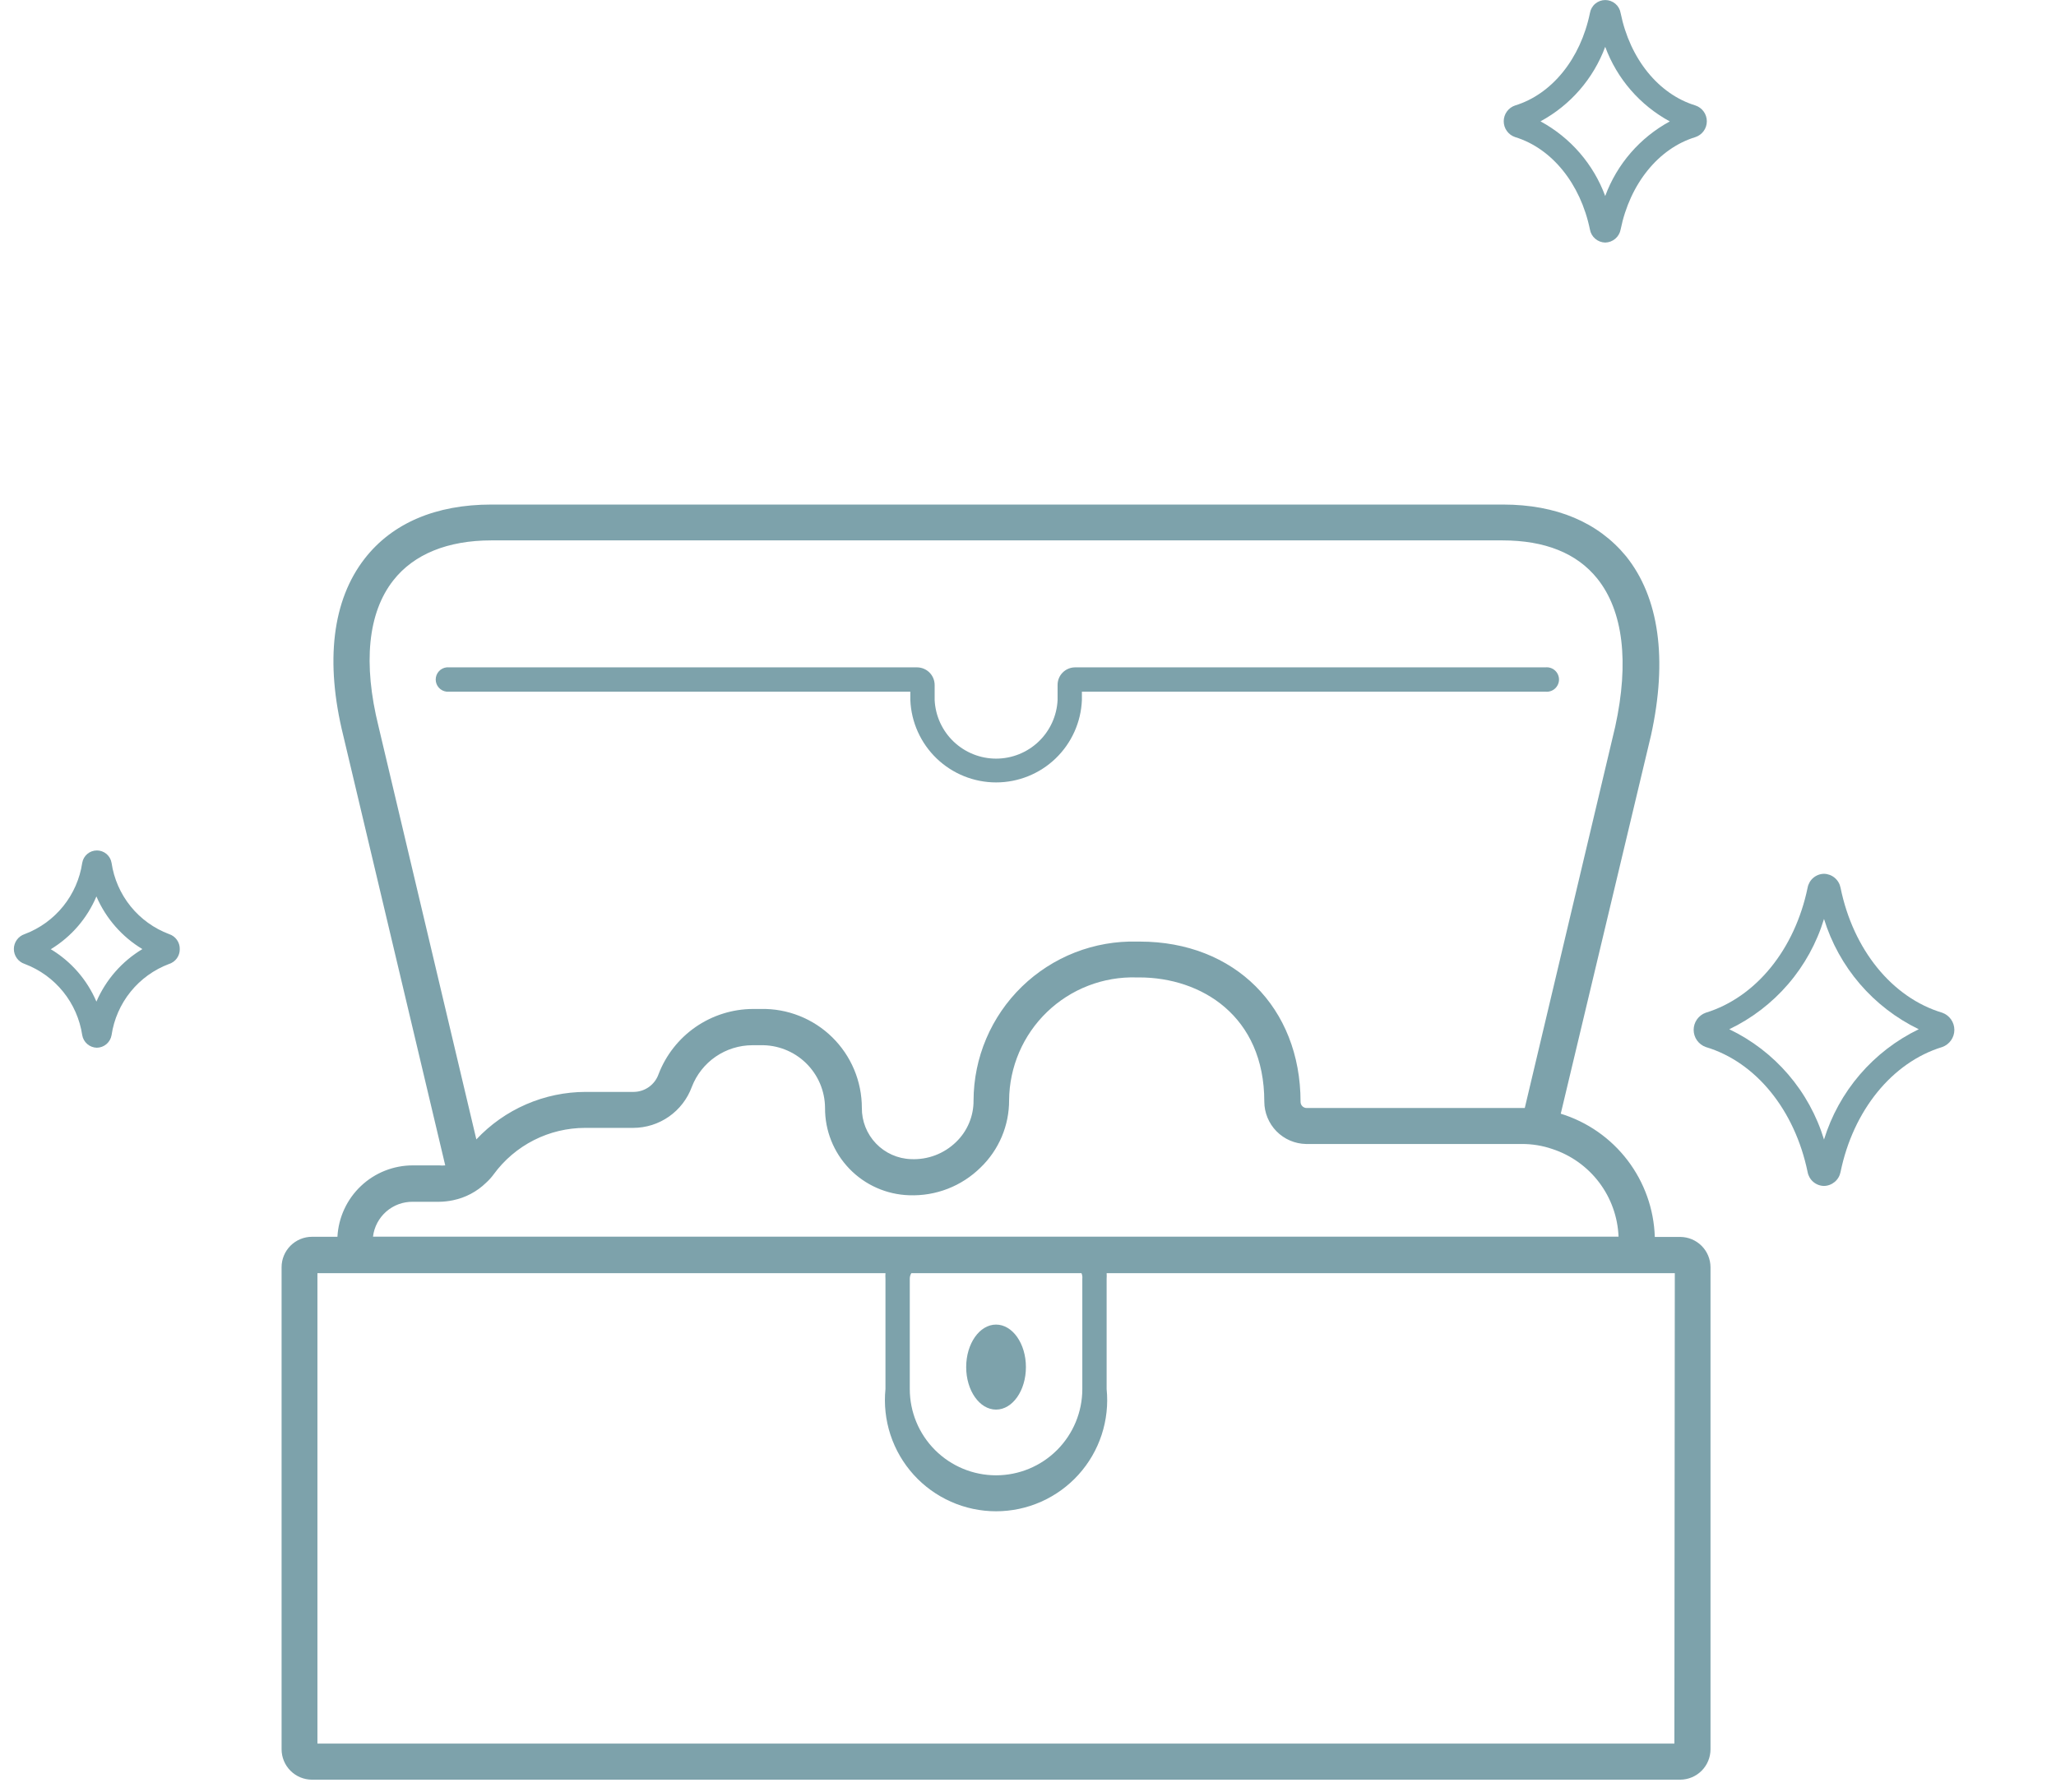 <svg width="148" height="129" viewBox="0 0 148 129" fill="none" xmlns="http://www.w3.org/2000/svg">
<g clip-path="url(#clip0_341_298)">
<path d="M111.25 48.04H77.38C77.048 48.043 76.73 48.177 76.496 48.413C76.261 48.649 76.13 48.968 76.13 49.3V50.39C76.076 51.527 75.586 52.6 74.762 53.386C73.938 54.171 72.844 54.61 71.705 54.61C70.567 54.61 69.472 54.171 68.648 53.386C67.824 52.6 67.334 51.527 67.28 50.39V49.3C67.277 48.967 67.144 48.648 66.908 48.412C66.672 48.176 66.353 48.043 66.02 48.04H32.15C31.934 48.063 31.734 48.165 31.589 48.327C31.444 48.489 31.364 48.698 31.364 48.915C31.364 49.132 31.444 49.342 31.589 49.503C31.734 49.665 31.934 49.767 32.15 49.79H65.53V50.39C65.594 51.985 66.273 53.493 67.424 54.599C68.575 55.704 70.109 56.322 71.705 56.322C73.301 56.322 74.835 55.704 75.986 54.599C77.137 53.493 77.816 51.985 77.88 50.39V49.79H111.25C111.373 49.803 111.497 49.791 111.614 49.752C111.732 49.715 111.84 49.652 111.932 49.57C112.024 49.487 112.097 49.386 112.147 49.273C112.198 49.161 112.224 49.039 112.224 48.915C112.224 48.792 112.198 48.67 112.147 48.557C112.097 48.444 112.024 48.343 111.932 48.261C111.84 48.178 111.732 48.116 111.614 48.078C111.497 48.04 111.373 48.027 111.25 48.04Z" fill="#7DA2AB"/>
<path d="M120.95 89.04H119.12C119.057 87.04 118.37 85.111 117.156 83.52C115.942 81.93 114.262 80.759 112.35 80.17L118.85 52.92C120.05 47.45 119.43 43 117.05 40.04C115.05 37.61 112.05 36.32 108.19 36.32H35.37C31.37 36.32 28.24 37.66 26.26 40.2C23.92 43.2 23.39 47.61 24.71 52.95L32.05 83.89C31.904 83.905 31.756 83.905 31.61 83.89H29.72C28.329 83.888 26.99 84.42 25.98 85.376C24.969 86.333 24.364 87.641 24.29 89.03H22.46C21.879 89.03 21.322 89.261 20.912 89.671C20.501 90.082 20.27 90.639 20.27 91.22V125.92C20.27 126.501 20.501 127.058 20.912 127.468C21.322 127.879 21.879 128.11 22.46 128.11H120.95C121.529 128.107 122.084 127.875 122.492 127.465C122.901 127.054 123.13 126.499 123.13 125.92V91.22C123.127 90.642 122.897 90.09 122.489 89.681C122.08 89.273 121.527 89.043 120.95 89.04ZM27.25 52.3C26.12 47.75 26.48 44.11 28.31 41.78C29.79 39.89 32.23 38.9 35.37 38.9H108.15C111.21 38.9 113.51 39.82 114.98 41.65C116.84 43.97 117.29 47.65 116.27 52.31L109.76 79.76H94.06C93.943 79.76 93.831 79.713 93.749 79.631C93.666 79.548 93.62 79.436 93.62 79.32C93.62 72.52 88.86 67.78 82.05 67.78H81.85C80.323 67.741 78.802 68.008 77.379 68.564C75.956 69.121 74.659 69.956 73.562 71.02C72.466 72.085 71.593 73.358 70.995 74.764C70.397 76.17 70.086 77.682 70.08 79.21C70.086 79.769 69.977 80.324 69.76 80.84C69.544 81.356 69.224 81.822 68.82 82.21C68.393 82.625 67.885 82.949 67.328 83.161C66.77 83.372 66.175 83.467 65.58 83.44C64.625 83.409 63.72 83.005 63.059 82.316C62.397 81.626 62.032 80.705 62.04 79.75C62.04 78.802 61.851 77.864 61.484 76.99C61.117 76.116 60.579 75.325 59.902 74.661C59.225 73.998 58.422 73.477 57.541 73.128C56.66 72.779 55.718 72.61 54.77 72.63H54.2C52.724 72.636 51.284 73.09 50.07 73.93C48.856 74.771 47.925 75.96 47.4 77.34C47.267 77.706 47.026 78.024 46.708 78.249C46.389 78.474 46.01 78.597 45.62 78.6H42.16C40.684 78.603 39.225 78.907 37.871 79.496C36.518 80.084 35.299 80.943 34.29 82.02L27.25 52.3ZM29.72 86.51H31.61C31.946 86.506 32.281 86.469 32.61 86.4C33.508 86.216 34.334 85.779 34.99 85.14C35.194 84.956 35.378 84.751 35.54 84.53C36.297 83.495 37.288 82.654 38.431 82.073C39.574 81.493 40.838 81.191 42.12 81.19H45.58C46.501 81.189 47.399 80.906 48.154 80.378C48.908 79.85 49.483 79.104 49.8 78.24C50.139 77.358 50.737 76.6 51.515 76.064C52.294 75.529 53.215 75.242 54.16 75.24H54.73C55.334 75.224 55.935 75.329 56.497 75.548C57.06 75.767 57.574 76.096 58.008 76.516C58.441 76.936 58.787 77.438 59.025 77.993C59.262 78.549 59.386 79.146 59.39 79.75C59.379 81.382 60.007 82.954 61.139 84.129C62.271 85.305 63.819 85.99 65.45 86.04C66.398 86.075 67.343 85.916 68.227 85.572C69.111 85.228 69.915 84.707 70.59 84.04C71.242 83.412 71.759 82.658 72.112 81.825C72.464 80.991 72.644 80.095 72.64 79.19C72.65 78.004 72.897 76.833 73.365 75.744C73.834 74.655 74.516 73.67 75.37 72.848C76.224 72.025 77.233 71.382 78.339 70.955C79.445 70.527 80.625 70.325 81.81 70.36H82.01C86.47 70.36 91.01 73.13 91.01 79.3C91.013 80.099 91.328 80.866 91.888 81.436C92.449 82.006 93.211 82.334 94.01 82.35H109.55C110.295 82.347 111.035 82.468 111.74 82.71C113.084 83.149 114.261 83.99 115.114 85.117C115.966 86.245 116.454 87.607 116.51 89.02H26.85C26.934 88.321 27.274 87.678 27.803 87.214C28.333 86.751 29.016 86.5 29.72 86.51ZM77.91 92.05V99.99C77.91 101.637 77.256 103.216 76.091 104.381C74.927 105.546 73.347 106.2 71.7 106.2C70.053 106.2 68.474 105.546 67.309 104.381C66.144 103.216 65.49 101.637 65.49 99.99V92.05C65.49 91.909 65.528 91.771 65.6 91.65H77.85C77.905 91.775 77.926 91.913 77.91 92.05ZM120.53 125.51H22.85V91.65H63.74C63.73 91.783 63.73 91.917 63.74 92.05V99.99C63.628 101.102 63.751 102.226 64.1 103.288C64.45 104.35 65.017 105.327 65.767 106.156C66.517 106.985 67.433 107.647 68.455 108.101C69.477 108.555 70.582 108.789 71.7 108.789C72.818 108.789 73.924 108.555 74.945 108.101C75.967 107.647 76.883 106.985 77.633 106.156C78.383 105.327 78.951 104.35 79.3 103.288C79.649 102.226 79.772 101.102 79.66 99.99V92.05C79.67 91.917 79.67 91.783 79.66 91.65H120.56L120.53 125.51Z" fill="#7DA2AB"/>
<path d="M71.7 101.47C72.888 101.47 73.85 100.1 73.85 98.41C73.85 96.72 72.888 95.35 71.7 95.35C70.513 95.35 69.55 96.72 69.55 98.41C69.55 100.1 70.513 101.47 71.7 101.47Z" fill="#7DA2AB"/>
<path d="M131.3 85.37C131.018 85.365 130.746 85.263 130.531 85.081C130.316 84.898 130.171 84.647 130.12 84.37C129.2 79.91 126.4 76.45 122.79 75.37C122.535 75.28 122.314 75.112 122.157 74.891C122.001 74.67 121.917 74.406 121.917 74.135C121.917 73.864 122.001 73.6 122.157 73.379C122.314 73.157 122.535 72.99 122.79 72.9C126.4 71.79 129.2 68.34 130.12 63.9C130.171 63.623 130.316 63.371 130.531 63.189C130.746 63.007 131.018 62.904 131.3 62.9C131.583 62.906 131.855 63.008 132.071 63.19C132.288 63.372 132.435 63.623 132.49 63.9C133.4 68.37 136.21 71.82 139.81 72.9C140.065 72.99 140.286 73.157 140.443 73.379C140.599 73.6 140.683 73.864 140.683 74.135C140.683 74.406 140.599 74.67 140.443 74.891C140.286 75.112 140.065 75.28 139.81 75.37C136.21 76.47 133.4 79.93 132.49 84.37C132.435 84.647 132.288 84.898 132.071 85.079C131.855 85.261 131.583 85.364 131.3 85.37ZM124.48 74.09C126.105 74.868 127.55 75.976 128.724 77.343C129.899 78.71 130.776 80.306 131.3 82.03C131.831 80.309 132.71 78.716 133.883 77.35C135.057 75.984 136.499 74.874 138.12 74.09C136.499 73.306 135.057 72.196 133.883 70.83C132.71 69.464 131.831 67.871 131.3 66.15C130.776 67.874 129.899 69.47 128.724 70.837C127.55 72.204 126.105 73.311 124.48 74.09Z" fill="#7DA2AB"/>
</g>
<path d="M115.55 17.46C115.286 17.455 115.032 17.358 114.832 17.187C114.631 17.016 114.496 16.78 114.45 16.52C113.77 13.22 111.71 10.68 109.07 9.87C108.83 9.791 108.621 9.639 108.473 9.434C108.325 9.229 108.245 8.983 108.245 8.73C108.245 8.478 108.325 8.231 108.473 8.027C108.621 7.822 108.83 7.669 109.07 7.59C111.71 6.78 113.77 4.24 114.45 0.94C114.493 0.678 114.628 0.44 114.831 0.269C115.033 0.097 115.29 0.003 115.555 0.003C115.82 0.003 116.077 0.097 116.28 0.269C116.482 0.44 116.617 0.678 116.66 0.94C117.33 4.24 119.39 6.78 122.04 7.59C122.28 7.669 122.489 7.822 122.637 8.027C122.786 8.231 122.865 8.478 122.865 8.73C122.865 8.983 122.786 9.229 122.637 9.434C122.489 9.639 122.28 9.791 122.04 9.87C119.39 10.68 117.33 13.22 116.66 16.52C116.612 16.781 116.475 17.017 116.273 17.188C116.07 17.359 115.815 17.456 115.55 17.46ZM110.9 8.74C113.05 9.907 114.703 11.815 115.55 14.11C116.397 11.815 118.05 9.907 120.2 8.74C118.05 7.574 116.397 5.665 115.55 3.37C114.701 5.661 113.048 7.566 110.9 8.73V8.74Z" fill="#7DA2AB"/>
<path d="M6.97 75.42C6.718 75.415 6.475 75.322 6.284 75.158C6.093 74.994 5.964 74.769 5.92 74.52C5.749 73.374 5.275 72.294 4.547 71.392C3.82 70.491 2.864 69.799 1.78 69.39C1.553 69.317 1.355 69.173 1.214 68.98C1.074 68.787 0.998 68.554 0.998 68.315C0.998 68.076 1.074 67.844 1.214 67.651C1.355 67.457 1.553 67.314 1.78 67.24C2.864 66.831 3.82 66.14 4.547 65.238C5.275 64.336 5.749 63.256 5.92 62.11C5.962 61.861 6.091 61.635 6.284 61.471C6.478 61.308 6.722 61.219 6.975 61.219C7.228 61.219 7.473 61.308 7.666 61.471C7.859 61.635 7.988 61.861 8.03 62.11C8.199 63.257 8.672 64.338 9.4 65.24C10.128 66.142 11.085 66.833 12.17 67.24C12.398 67.313 12.595 67.458 12.734 67.653C12.873 67.847 12.945 68.081 12.94 68.32C12.944 68.558 12.872 68.79 12.733 68.983C12.594 69.176 12.397 69.319 12.17 69.39C11.085 69.798 10.128 70.488 9.4 71.39C8.672 72.293 8.199 73.373 8.03 74.52C7.986 74.77 7.856 74.997 7.662 75.161C7.469 75.326 7.224 75.417 6.97 75.42ZM3.64 68.32C5.112 69.2 6.267 70.523 6.94 72.1C7.621 70.525 8.778 69.203 10.25 68.32C8.778 67.434 7.62 66.109 6.94 64.53C6.275 66.105 5.131 67.431 3.67 68.32H3.64Z" fill="#7DA2AB"/>
<defs>
<clipPath id="clip0_341_298">
<rect width="144.69" height="113.12" fill="white" transform="translate(3 15)"/>
</clipPath>
</defs>
</svg>
